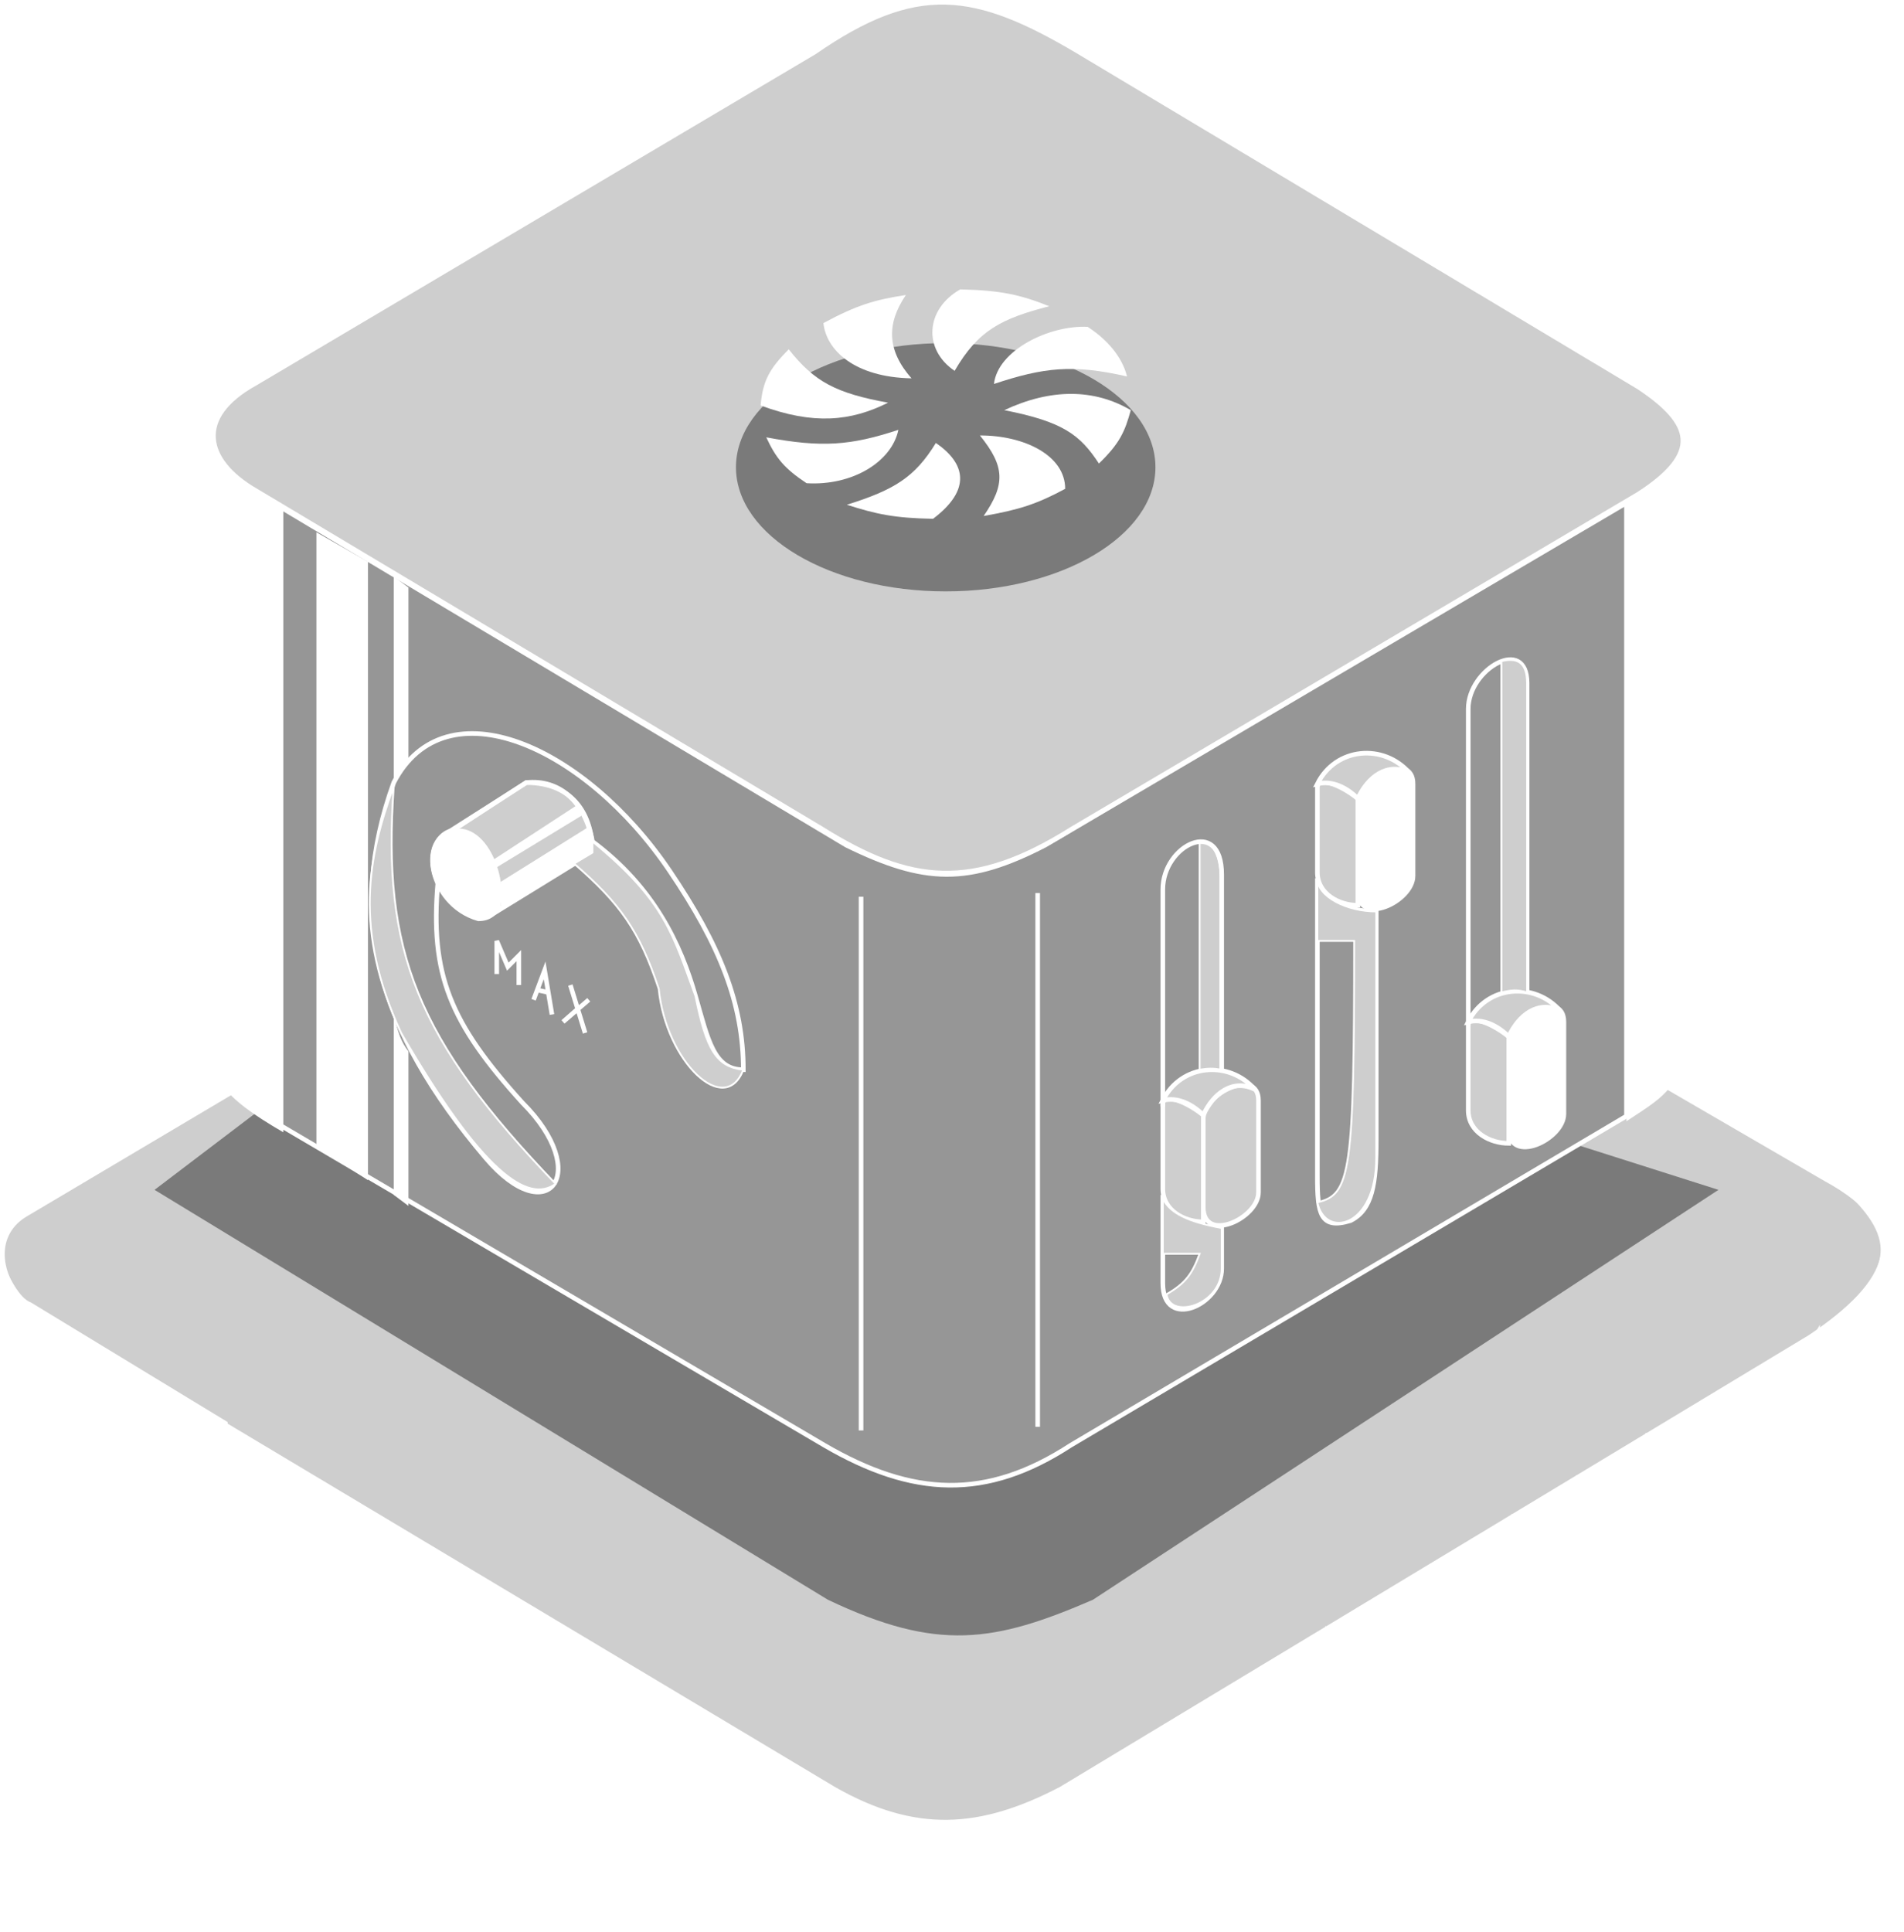 <svg width="207" height="210" viewBox="0 0 207 210" fill="none" xmlns="http://www.w3.org/2000/svg">
<path d="M115.378 194.419C106.567 199.034 99.435 199.453 90.624 194.419L2.936 141.974C-0.421 138.617 -0.833 134.005 2.936 131.904L90.624 79.879C99.015 74.844 106.567 75.264 115.378 79.879L198.451 128.128C208.52 133.583 205.583 139.456 196.772 145.33L115.378 194.419Z" fill="#CECECE" stroke="white" stroke-width="0.5"/>
<path d="M200.97 129.807C206.666 135.308 205.292 138.651 197.613 144.911V157.078L204.326 153.302C206.185 151.634 206.49 150.488 206.424 148.267V139.037C206.365 133.542 204.839 131.823 200.97 129.807Z" fill="white"/>
<path d="M24.754 154.56V166.728L2.517 153.302C0.42 151.623 4.5826e-05 149.945 0 147.008V136.519C0.839 138.617 2.098 141.134 3.356 141.554L24.754 154.56Z" fill="white"/>
<path d="M35.242 173.021V161.273L41.955 165.469V177.216L35.242 173.021Z" fill="white"/>
<path d="M24.754 166.727L90.205 206.166M90.205 206.166V194.266M90.205 206.166C97.833 210.803 107.827 210.781 115.379 206.166M115.379 206.166L117.298 205.021M115.379 206.166V204.488M115.379 194.418V197.355M187.123 163.339L197.612 144.91V148.267M187.123 163.339L190.06 161.586M187.123 163.339L184.258 165.049M190.06 161.586L197.612 148.267M190.06 161.586L192.997 159.833M197.612 148.267V151.204M197.612 151.204L192.997 159.833M197.612 151.204V154.141M192.997 159.833L195.305 158.455M195.305 158.455L197.612 157.078V154.141M195.305 158.455L197.612 154.141M184.258 165.049L194.256 147.008M184.258 165.049L181.669 166.595M181.669 166.595L190.899 149.106M181.669 166.595L178.313 168.598M178.313 168.598L186.704 151.623M178.313 168.598L174.956 170.602M174.956 170.602L182.928 153.721M174.956 170.602L172.019 172.355M172.019 172.355L179.152 155.819M172.019 172.355L168.425 174.5M168.425 174.5L175.376 158.336M168.425 174.5L164.578 176.797M164.578 176.797L171.6 160.434M164.578 176.797L161.53 178.616M161.53 178.616L167.824 162.951M161.53 178.616L158.593 180.37M158.593 180.37L164.578 164.63M158.593 180.37L155.656 182.123M155.656 182.123L160.691 167.147M155.656 182.123L152.63 183.929M152.63 183.929L157.335 169.245M152.63 183.929L149.783 185.629M149.783 185.629L153.978 171.343M149.783 185.629L147.265 187.132M147.265 187.132L150.622 173.44M147.265 187.132L144.328 188.885M144.328 188.885L147.265 175.119M144.328 188.885L140.681 191.062M140.681 191.062L144.328 176.797M140.681 191.062L137.196 193.143M137.196 193.143L140.681 179.113M137.196 193.143L133.653 195.258M133.653 195.258L137.196 181.412M133.653 195.258L130.139 197.355M130.139 197.355C130.078 197.02 132.581 187.985 133.839 183.51M130.139 197.355L126.287 199.654M126.287 199.654L129.644 186.027M126.287 199.654L123.11 201.551M123.11 201.551L126.707 187.705M123.11 201.551L119.994 203.411M119.994 203.411L123.35 189.803M119.994 203.411L117.298 205.021M117.298 205.021L120.413 191.482M115.379 204.488L117.896 193.143M115.379 204.488V197.355M115.379 197.355L116.218 193.999" stroke="white" stroke-width="0.5"/>
<g filter="url(#filter0_f_434_7960)">
<path d="M186.829 129.319L118.818 173.873C108.108 178.5 101.924 179.543 90.014 173.873L16.803 129.319L48.62 105.156L92.904 99.462L186.829 129.319Z" fill="#7A7A7A"/>
</g>
<path d="M89.613 157.071C99.215 162.672 107.216 163.072 116.417 157.071L176.827 121.302V54.655L113.617 91.861C105.286 96.148 100.553 96.046 92.014 91.861L30.404 55.055V122.266L89.613 157.071Z" fill="#969696"/>
<path d="M177.227 121.065L176.827 121.302M176.827 121.302L116.417 157.071C107.216 163.072 99.215 162.672 89.613 157.071L30.404 122.266V55.055L92.014 91.861C100.553 96.046 105.286 96.148 113.617 91.861L176.827 54.655V121.302Z" stroke="white" stroke-width="0.5"/>
<path d="M50.009 90.261C45.207 90.261 46.407 98.262 52.009 99.862C56.808 99.862 53.208 90.261 50.009 90.261Z" fill="white" stroke="white" stroke-width="0.5"/>
<path d="M57.209 85.06L48.408 90.661C52.409 88.661 55.209 95.462 54.009 99.062L64.411 92.661C64.411 88.661 62.41 85.06 57.209 85.06Z" fill="#CECECE" stroke="white" stroke-width="0.5"/>
<path d="M62.809 87.46L53.607 93.461L54.008 94.261L63.209 88.66L62.809 87.46Z" fill="white"/>
<path d="M64.01 89.861L54.408 95.862C54.491 96.926 54.512 97.527 54.408 98.662L64.41 92.661C64.428 91.399 64.318 90.806 64.01 89.861Z" fill="white"/>
<path d="M56.809 119.865C48.904 111.152 46.738 105.91 47.608 95.861C46.408 93.461 47.208 90.661 49.208 90.261L57.21 85.059C60.81 84.66 63.608 87.14 64.411 91.461C71.105 96.428 74.012 102.663 75.612 108.263C76.984 113.064 77.613 116.265 80.813 116.265C80.813 109.064 78.261 102.717 72.812 94.662C63.611 81.059 48.408 74.258 42.807 85.059C37.607 99.462 40.865 111.812 52.809 125.865C59.61 133.868 64.411 127.466 56.809 119.865Z" stroke="white" stroke-width="0.5"/>
<path d="M71.612 107.463C69.504 101.121 67.407 98.203 62.41 93.861L64.41 92.661V91.461C72.383 97.966 73.177 101.671 75.612 108.263C76.789 114.093 77.889 115.955 80.813 116.265C78.813 121.465 72.412 115.465 71.612 107.463Z" fill="#CECECE" stroke="white" stroke-width="0.2"/>
<path d="M60.409 128.667C45.323 112.946 41.529 103.478 42.806 85.46C40.007 93.061 38.407 101.062 43.607 112.264C52.408 127.466 57.401 130.86 60.409 128.667Z" fill="#CECECE" stroke="white" stroke-width="0.2"/>
<path d="M54.008 105.863V102.262L55.208 105.063L56.408 103.863V107.063M58.008 108.663L58.408 107.597M60.009 110.264L59.609 107.863M59.609 107.863L59.209 105.463L58.408 107.597M59.609 107.863L58.408 107.597M62.009 107.063L62.809 109.664M63.609 112.264L62.809 109.664M62.809 109.664L61.209 111.064L64.009 108.663" stroke="white" stroke-width="0.5"/>
<path d="M93.613 97.462V155.471M112.816 97.062V155.071" stroke="white" stroke-width="0.5"/>
<path d="M182.827 113.864V47.854C182.462 50.631 180.997 52.11 176.826 54.655V121.865C180.427 119.465 182.827 118.265 182.827 113.864Z" fill="white"/>
<path d="M22.803 112.664V47.454C23.178 50.803 25.626 52.498 30.804 55.456V123.066C23.925 119.075 22.803 117.065 22.803 112.664Z" fill="white"/>
<path d="M34.404 124.666V57.856L40.005 61.056V128.266L34.404 124.666Z" fill="white"/>
<path d="M42.807 85.06V62.657L44.407 63.857V83.06C43.763 83.62 43.416 84.032 42.807 85.06Z" fill="white"/>
<path d="M42.807 129.867V110.264C43.289 112.279 43.609 113.251 44.407 114.264V131.067L42.807 129.867Z" fill="white"/>
<path d="M27.735 53.281C22.325 50.125 21.092 45.36 27.735 41.679L88.544 5.673C99.585 -1.962 105.912 -1.15 117.348 5.673L178.157 42.079C184.158 46.08 184.959 49.28 178.157 53.681L116.548 90.086C105.746 96.888 98.945 96.087 89.344 90.086L27.735 53.281Z" fill="#CECECE" stroke="white" stroke-width="0.5"/>
<path d="M164.025 122.666V113.064C164.025 110.264 170.026 107.463 170.026 111.064V121.065C170.026 123.866 164.025 126.666 164.025 122.666Z" fill="white" stroke="white" stroke-width="0.5"/>
<path d="M147.623 96.795V87.194C147.623 84.394 153.624 81.593 153.624 85.194V95.195C153.624 97.996 147.623 100.796 147.623 96.795Z" fill="white" stroke="white" stroke-width="0.5"/>
<path d="M130.82 131.2V121.599C130.82 118.799 136.821 115.998 136.821 119.599V129.6C136.821 132.401 130.82 135.201 130.82 131.2Z" fill="#CECECE" stroke="white" stroke-width="0.5"/>
<path d="M159.625 111.465C159.625 110.264 162.025 111.064 164.026 112.665V124.266C162.025 124.266 159.625 123.066 159.625 120.665V111.465Z" fill="#CECECE" stroke="white" stroke-width="0.5"/>
<path d="M143.223 85.594C143.223 84.394 145.623 85.194 147.623 86.795V98.395C145.623 98.395 143.223 97.195 143.223 94.795V85.594Z" fill="#CECECE" stroke="white" stroke-width="0.5"/>
<path d="M126.42 120C126.42 118.799 128.82 119.599 130.821 121.2V132.801C128.82 132.801 126.42 131.601 126.42 129.2V120Z" fill="#CECECE" stroke="white" stroke-width="0.5"/>
<path d="M159.625 111.064C161.625 107.063 166.826 106.663 169.627 109.864C167.226 108.663 165.086 110.33 164.026 112.664C162.825 111.464 161.225 110.664 159.625 111.064Z" fill="#CECECE" stroke="white" stroke-width="0.5"/>
<path d="M143.223 85.194C145.223 81.193 150.424 80.792 153.224 83.993C150.824 82.793 148.684 84.459 147.623 86.794C146.423 85.594 144.823 84.793 143.223 85.194Z" fill="#CECECE" stroke="white" stroke-width="0.5"/>
<path d="M126.42 119.599C128.42 115.598 133.621 115.198 136.421 118.399C134.021 117.198 131.881 118.864 130.821 121.199C129.62 119.999 128.02 119.199 126.42 119.599Z" fill="#CECECE" stroke="white" stroke-width="0.5"/>
<path d="M143.223 127.866V95.461C143.223 97.462 146.022 99.062 149.623 99.062V123.866C149.623 128.666 149.223 131.467 146.823 132.667C143.503 133.685 143.223 131.867 143.223 127.866Z" stroke="white" stroke-width="0.5"/>
<path d="M147.223 102.262C147.223 127.466 146.823 129.867 143.223 130.667C144.023 134.667 149.624 133.467 149.624 125.866V99.062C146.423 99.062 143.223 97.462 143.223 95.461V102.262H147.223Z" fill="#CECECE" stroke="white" stroke-width="0.2"/>
<path d="M159.625 111.465V77.059C159.625 72.658 166.026 69.058 166.026 74.259V107.863" stroke="white" stroke-width="0.5"/>
<path d="M163.225 107.865V71.859C164.825 71.458 166.025 71.858 166.025 74.26V107.865C164.932 107.529 164.318 107.608 163.225 107.865Z" fill="#CECECE" stroke="white" stroke-width="0.2"/>
<path d="M126.42 129.867V139.468C126.42 144.669 132.821 141.869 132.821 137.868V133.067" stroke="white" stroke-width="0.5"/>
<path d="M130.421 136.268H126.42V130.267C127.22 131.867 129.144 132.789 132.821 133.467V137.868C132.821 141.869 127.22 143.469 126.82 140.668C128.933 139.452 129.626 138.415 130.421 136.268Z" fill="#CECECE" stroke="white" stroke-width="0.2"/>
<path d="M130.42 91.461V116.265C131.358 116.118 131.883 116.103 132.82 116.265V97.462C132.82 93.861 132.42 91.461 130.42 91.461Z" fill="#CECECE" stroke="white" stroke-width="0.2"/>
<path d="M126.42 120.264V96.661C126.42 91.861 132.821 88.66 132.821 95.06V116.265" stroke="white" stroke-width="0.5"/>
<g filter="url(#filter1_f_434_7960)">
<ellipse cx="102.815" cy="50.783" rx="22.803" ry="13.493" fill="#7A7A7A"/>
</g>
<path d="M89.521 35.115C93.122 33.175 95.075 32.582 98.486 32.062C96.347 35.217 96.439 38.091 99.097 41.12C92.914 41.005 89.827 38.067 89.521 35.115Z" fill="white"/>
<path d="M103.784 40.306C100.32 37.965 100.626 33.589 104.395 31.452C108.794 31.556 110.862 32.007 114.073 33.283C108.863 34.636 106.359 35.88 103.784 40.306Z" fill="white"/>
<path d="M118.25 35.523C114.073 35.319 108.47 38.067 108.063 41.73C113.486 39.931 116.626 39.572 122.529 40.916C121.978 38.705 120.288 36.846 118.25 35.523Z" fill="white"/>
<path d="M122.937 44.58C118.964 42.239 114.24 42.203 109.183 44.58C115.576 45.828 117.433 47.268 119.473 50.381C121.76 48.168 122.298 46.886 122.937 44.58Z" fill="white"/>
<path d="M115.805 53.129C115.805 49.465 111.296 47.313 106.535 47.328C109.263 50.708 109.319 52.626 106.942 56.08C110.748 55.415 112.699 54.801 115.805 53.129Z" fill="white"/>
<path d="M101.441 56.386C105.618 53.231 105.006 50.381 101.746 48.142C99.46 51.88 97.207 53.251 92.068 54.859C95.283 55.89 97.248 56.309 101.441 56.386Z" fill="white"/>
<path d="M83.307 47.532C89.333 48.664 92.463 48.435 97.671 46.717C96.958 50.178 92.679 52.824 87.687 52.518C85.256 50.903 84.356 49.784 83.307 47.532Z" fill="white"/>
<path d="M82.695 44.071C88.442 46.195 92.475 45.801 96.551 43.766C90.876 42.736 88.518 41.481 85.752 37.965C83.609 40.114 82.916 41.446 82.695 44.071Z" fill="white"/>
<defs>
<filter id="filter0_f_434_7960" x="6.803" y="89.462" width="190.025" height="98.282" filterUnits="userSpaceOnUse" color-interpolation-filters="sRGB">
<feFlood flood-opacity="0" result="BackgroundImageFix"/>
<feBlend mode="normal" in="SourceGraphic" in2="BackgroundImageFix" result="shape"/>
<feGaussianBlur stdDeviation="5" result="effect1_foregroundBlur_434_7960"/>
</filter>
<filter id="filter1_f_434_7960" x="70.012" y="27.29" width="65.607" height="46.985" filterUnits="userSpaceOnUse" color-interpolation-filters="sRGB">
<feFlood flood-opacity="0" result="BackgroundImageFix"/>
<feBlend mode="normal" in="SourceGraphic" in2="BackgroundImageFix" result="shape"/>
<feGaussianBlur stdDeviation="5" result="effect1_foregroundBlur_434_7960"/>
</filter>
</defs>
</svg>
